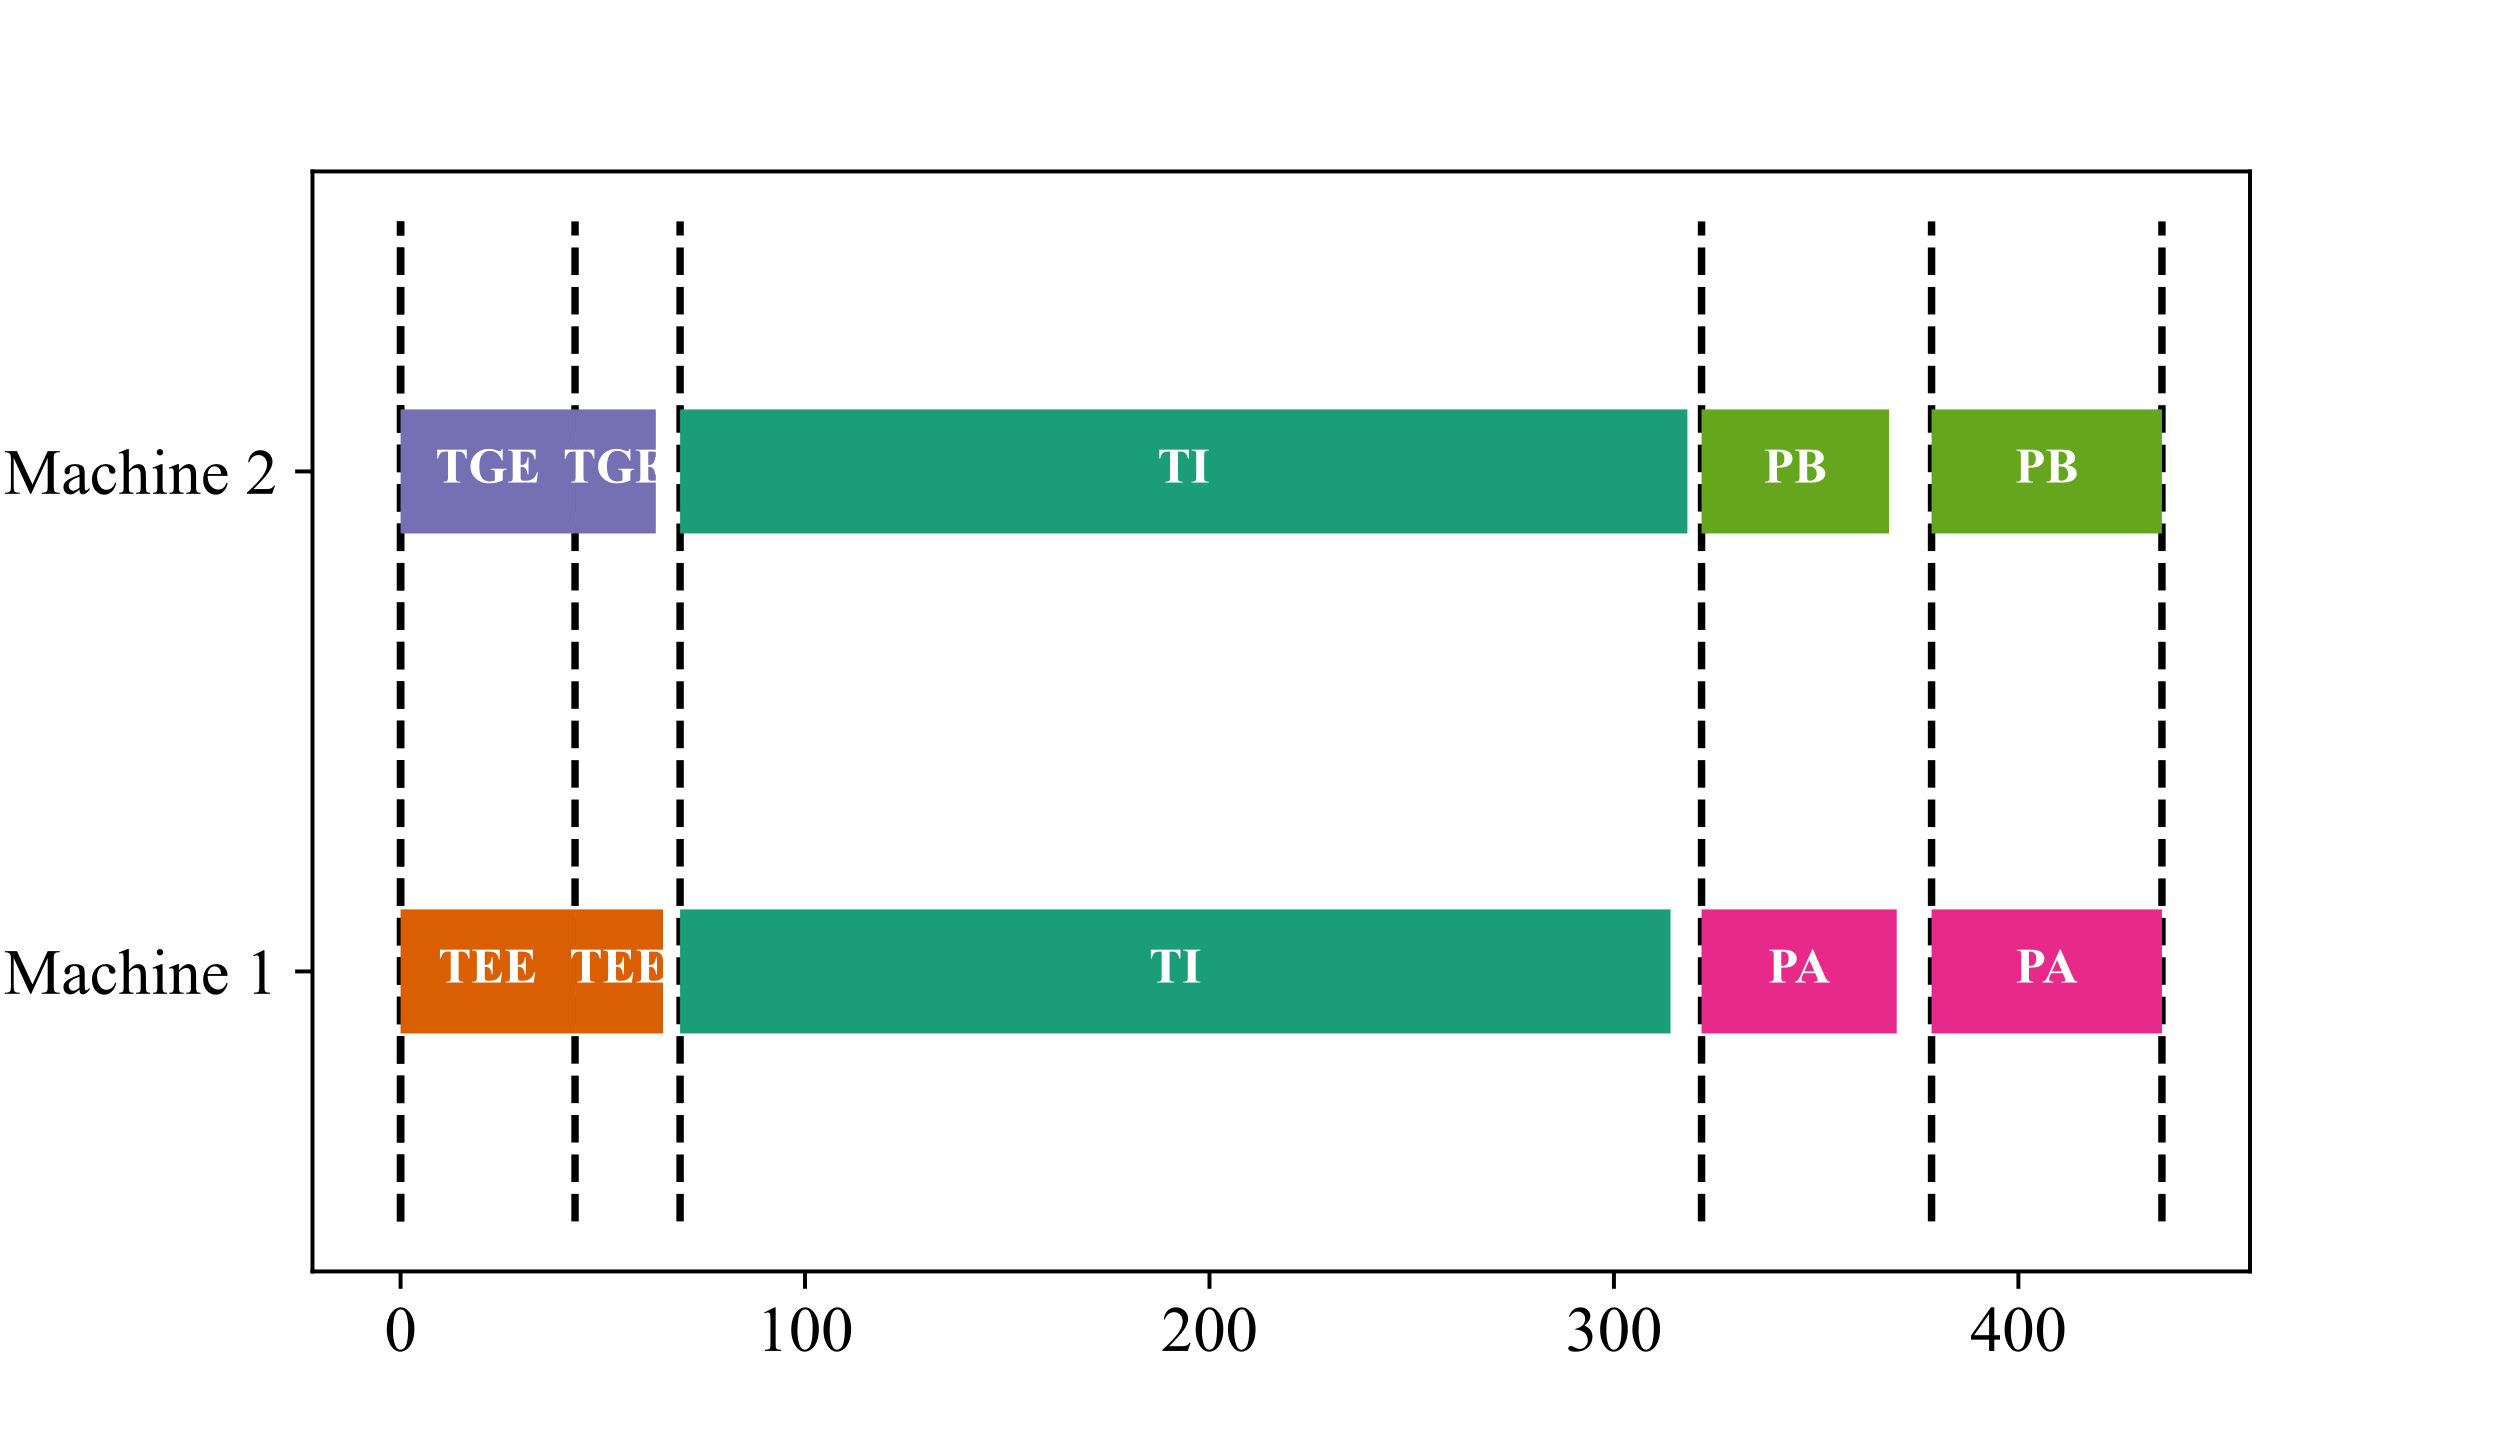 <?xml version="1.0" encoding="utf-8" standalone="no"?>
<!DOCTYPE svg PUBLIC "-//W3C//DTD SVG 1.1//EN"
  "http://www.w3.org/Graphics/SVG/1.1/DTD/svg11.dtd">
<!-- Created with matplotlib (https://matplotlib.org/) -->
<svg height="288pt" version="1.1" viewBox="0 0 504 288" width="504pt" xmlns="http://www.w3.org/2000/svg" xmlns:xlink="http://www.w3.org/1999/xlink">
 <defs>
  <style type="text/css">*{stroke-linecap:butt;stroke-linejoin:round;}</style>
 </defs>
 <g id="figure_1">
  <g id="patch_1">
   <path d="M 0 288 
L 504 288 
L 504 0 
L 0 0 
z
" style="fill:#ffffff;"/>
  </g>
  <g id="axes_1">
   <g id="patch_2">
    <path d="M 63 256.32 
L 453.6 256.32 
L 453.6 34.56 
L 63 34.56 
z
" style="fill:#ffffff;"/>
   </g>
   <g id="matplotlib.axis_1">
    <g id="xtick_1">
     <g id="line2d_1">
      <defs>
       <path d="M 0 0 
L 0 3.5 
" id="m663fe1f908" style="stroke:#000000;stroke-width:0.8;"/>
      </defs>
      <g>
       <use style="stroke:#000000;stroke-width:0.8;" x="80.755" xlink:href="#m663fe1f908" y="256.32"/>
      </g>
     </g>
     <g id="text_1">
      <!-- 0 -->
      <g transform="translate(77.505 272.347)scale(0.13 -0.13)">
       <defs>
        <path d="M 3.609 32.719 
Q 3.609 44.047 7.031 52.219 
Q 10.453 60.406 16.109 64.406 
Q 20.516 67.578 25.203 67.578 
Q 32.812 67.578 38.875 59.812 
Q 46.438 50.203 46.438 33.734 
Q 46.438 22.219 43.109 14.156 
Q 39.797 6.109 34.641 2.469 
Q 29.5 -1.172 24.703 -1.172 
Q 15.234 -1.172 8.938 10.016 
Q 3.609 19.438 3.609 32.719 
z
M 13.188 31.5 
Q 13.188 17.828 16.547 9.188 
Q 19.344 1.906 24.859 1.906 
Q 27.484 1.906 30.312 4.266 
Q 33.156 6.641 34.625 12.203 
Q 36.859 20.609 36.859 35.891 
Q 36.859 47.219 34.516 54.781 
Q 32.766 60.406 29.984 62.75 
Q 27.984 64.359 25.141 64.359 
Q 21.828 64.359 19.234 61.375 
Q 15.719 57.328 14.453 48.625 
Q 13.188 39.938 13.188 31.5 
z
" id="TimesNewRomanPSMT-48"/>
       </defs>
       <use xlink:href="#TimesNewRomanPSMT-48"/>
      </g>
     </g>
    </g>
    <g id="xtick_2">
     <g id="line2d_2">
      <g>
       <use style="stroke:#000000;stroke-width:0.8;" x="162.293" xlink:href="#m663fe1f908" y="256.32"/>
      </g>
     </g>
     <g id="text_2">
      <!-- 100 -->
      <g transform="translate(152.543 272.347)scale(0.13 -0.13)">
       <defs>
        <path d="M 11.719 59.719 
L 27.828 67.578 
L 29.438 67.578 
L 29.438 11.672 
Q 29.438 6.109 29.906 4.734 
Q 30.375 3.375 31.828 2.641 
Q 33.297 1.906 37.797 1.812 
L 37.797 0 
L 12.891 0 
L 12.891 1.812 
Q 17.578 1.906 18.938 2.609 
Q 20.312 3.328 20.844 4.516 
Q 21.391 5.719 21.391 11.672 
L 21.391 47.406 
Q 21.391 54.641 20.906 56.688 
Q 20.562 58.25 19.656 58.984 
Q 18.75 59.719 17.484 59.719 
Q 15.672 59.719 12.453 58.203 
z
" id="TimesNewRomanPSMT-49"/>
       </defs>
       <use xlink:href="#TimesNewRomanPSMT-49"/>
       <use x="50" xlink:href="#TimesNewRomanPSMT-48"/>
       <use x="100" xlink:href="#TimesNewRomanPSMT-48"/>
      </g>
     </g>
    </g>
    <g id="xtick_3">
     <g id="line2d_3">
      <g>
       <use style="stroke:#000000;stroke-width:0.8;" x="243.831" xlink:href="#m663fe1f908" y="256.32"/>
      </g>
     </g>
     <g id="text_3">
      <!-- 200 -->
      <g transform="translate(234.081 272.347)scale(0.13 -0.13)">
       <defs>
        <path d="M 45.844 12.75 
L 41.219 0 
L 2.156 0 
L 2.156 1.812 
Q 19.391 17.531 26.422 27.484 
Q 33.453 37.453 33.453 45.703 
Q 33.453 52 29.594 56.047 
Q 25.734 60.109 20.359 60.109 
Q 15.484 60.109 11.594 57.25 
Q 7.719 54.391 5.859 48.875 
L 4.047 48.875 
Q 5.281 57.906 10.328 62.734 
Q 15.375 67.578 22.953 67.578 
Q 31 67.578 36.391 62.406 
Q 41.797 57.234 41.797 50.203 
Q 41.797 45.172 39.453 40.141 
Q 35.844 32.234 27.734 23.391 
Q 15.578 10.109 12.547 7.375 
L 29.828 7.375 
Q 35.109 7.375 37.234 7.766 
Q 39.359 8.156 41.062 9.344 
Q 42.781 10.547 44.047 12.75 
z
" id="TimesNewRomanPSMT-50"/>
       </defs>
       <use xlink:href="#TimesNewRomanPSMT-50"/>
       <use x="50" xlink:href="#TimesNewRomanPSMT-48"/>
       <use x="100" xlink:href="#TimesNewRomanPSMT-48"/>
      </g>
     </g>
    </g>
    <g id="xtick_4">
     <g id="line2d_4">
      <g>
       <use style="stroke:#000000;stroke-width:0.8;" x="325.369" xlink:href="#m663fe1f908" y="256.32"/>
      </g>
     </g>
     <g id="text_4">
      <!-- 300 -->
      <g transform="translate(315.619 272.347)scale(0.13 -0.13)">
       <defs>
        <path d="M 5.078 53.609 
Q 7.906 60.297 12.219 63.938 
Q 16.547 67.578 23 67.578 
Q 30.953 67.578 35.203 62.406 
Q 38.422 58.547 38.422 54.156 
Q 38.422 46.922 29.344 39.203 
Q 35.453 36.812 38.578 32.375 
Q 41.703 27.938 41.703 21.922 
Q 41.703 13.328 36.234 7.031 
Q 29.109 -1.172 15.578 -1.172 
Q 8.891 -1.172 6.469 0.484 
Q 4.047 2.156 4.047 4.047 
Q 4.047 5.469 5.188 6.547 
Q 6.344 7.625 7.953 7.625 
Q 9.188 7.625 10.453 7.234 
Q 11.281 6.984 14.203 5.438 
Q 17.141 3.906 18.266 3.609 
Q 20.062 3.078 22.125 3.078 
Q 27.094 3.078 30.781 6.938 
Q 34.469 10.797 34.469 16.062 
Q 34.469 19.922 32.766 23.578 
Q 31.5 26.312 29.984 27.734 
Q 27.875 29.688 24.219 31.266 
Q 20.562 32.859 16.75 32.859 
L 15.188 32.859 
L 15.188 34.328 
Q 19.047 34.812 22.922 37.109 
Q 26.812 39.406 28.562 42.625 
Q 30.328 45.844 30.328 49.703 
Q 30.328 54.734 27.172 57.828 
Q 24.031 60.938 19.344 60.938 
Q 11.766 60.938 6.688 52.828 
z
" id="TimesNewRomanPSMT-51"/>
       </defs>
       <use xlink:href="#TimesNewRomanPSMT-51"/>
       <use x="50" xlink:href="#TimesNewRomanPSMT-48"/>
       <use x="100" xlink:href="#TimesNewRomanPSMT-48"/>
      </g>
     </g>
    </g>
    <g id="xtick_5">
     <g id="line2d_5">
      <g>
       <use style="stroke:#000000;stroke-width:0.8;" x="406.907" xlink:href="#m663fe1f908" y="256.32"/>
      </g>
     </g>
     <g id="text_5">
      <!-- 400 -->
      <g transform="translate(397.157 272.347)scale(0.13 -0.13)">
       <defs>
        <path d="M 46.531 24.422 
L 46.531 17.484 
L 37.641 17.484 
L 37.641 0 
L 29.594 0 
L 29.594 17.484 
L 1.562 17.484 
L 1.562 23.734 
L 32.281 67.578 
L 37.641 67.578 
L 37.641 24.422 
z
M 29.594 24.422 
L 29.594 57.281 
L 6.344 24.422 
z
" id="TimesNewRomanPSMT-52"/>
       </defs>
       <use xlink:href="#TimesNewRomanPSMT-52"/>
       <use x="50" xlink:href="#TimesNewRomanPSMT-48"/>
       <use x="100" xlink:href="#TimesNewRomanPSMT-48"/>
      </g>
     </g>
    </g>
   </g>
   <g id="matplotlib.axis_2">
    <g id="ytick_1">
     <g id="line2d_6">
      <defs>
       <path d="M 0 0 
L -3.5 0 
" id="m7395617044" style="stroke:#000000;stroke-width:0.8;"/>
      </defs>
      <g>
       <use style="stroke:#000000;stroke-width:0.8;" x="63" xlink:href="#m7395617044" y="195.84"/>
      </g>
     </g>
     <g id="text_6">
      <!-- Machine 1 -->
      <g transform="translate(0.766 200.353)scale(0.13 -0.13)">
       <defs>
        <path d="M 40.922 0 
L 15.328 55.719 
L 15.328 11.469 
Q 15.328 5.375 16.656 3.859 
Q 18.453 1.812 22.359 1.812 
L 24.703 1.812 
L 24.703 0 
L 1.656 0 
L 1.656 1.812 
L 4 1.812 
Q 8.203 1.812 9.969 4.344 
Q 11.031 5.906 11.031 11.469 
L 11.031 54.734 
Q 11.031 59.125 10.062 61.078 
Q 9.375 62.5 7.547 63.453 
Q 5.719 64.406 1.656 64.406 
L 1.656 66.219 
L 20.406 66.219 
L 44.438 14.406 
L 68.062 66.219 
L 86.812 66.219 
L 86.812 64.406 
L 84.516 64.406 
Q 80.281 64.406 78.516 61.859 
Q 77.438 60.297 77.438 54.734 
L 77.438 11.469 
Q 77.438 5.375 78.812 3.859 
Q 80.609 1.812 84.516 1.812 
L 86.812 1.812 
L 86.812 0 
L 58.688 0 
L 58.688 1.812 
L 61.031 1.812 
Q 65.281 1.812 67 4.344 
Q 68.062 5.906 68.062 11.469 
L 68.062 55.719 
L 42.531 0 
z
" id="TimesNewRomanPSMT-77"/>
        <path d="M 28.469 6.453 
Q 21.578 1.125 19.828 0.297 
Q 17.188 -0.922 14.203 -0.922 
Q 9.578 -0.922 6.562 2.25 
Q 3.562 5.422 3.562 10.594 
Q 3.562 13.875 5.031 16.266 
Q 7.031 19.578 11.984 22.5 
Q 16.938 25.438 28.469 29.641 
L 28.469 31.391 
Q 28.469 38.094 26.344 40.578 
Q 24.219 43.062 20.172 43.062 
Q 17.094 43.062 15.281 41.406 
Q 13.422 39.75 13.422 37.594 
L 13.531 34.766 
Q 13.531 32.516 12.375 31.297 
Q 11.234 30.078 9.375 30.078 
Q 7.562 30.078 6.422 31.344 
Q 5.281 32.625 5.281 34.812 
Q 5.281 39.016 9.578 42.531 
Q 13.875 46.047 21.625 46.047 
Q 27.594 46.047 31.391 44.047 
Q 34.281 42.531 35.641 39.312 
Q 36.531 37.203 36.531 30.719 
L 36.531 15.531 
Q 36.531 9.125 36.766 7.688 
Q 37.016 6.25 37.578 5.766 
Q 38.141 5.281 38.875 5.281 
Q 39.656 5.281 40.234 5.609 
Q 41.266 6.25 44.188 9.188 
L 44.188 6.453 
Q 38.719 -0.875 33.734 -0.875 
Q 31.344 -0.875 29.922 0.781 
Q 28.516 2.438 28.469 6.453 
z
M 28.469 9.625 
L 28.469 26.656 
Q 21.094 23.734 18.953 22.516 
Q 15.094 20.359 13.422 18.016 
Q 11.766 15.672 11.766 12.891 
Q 11.766 9.375 13.859 7.047 
Q 15.969 4.734 18.703 4.734 
Q 22.406 4.734 28.469 9.625 
z
" id="TimesNewRomanPSMT-97"/>
        <path d="M 41.109 17 
Q 39.312 8.156 34.031 3.391 
Q 28.766 -1.375 22.359 -1.375 
Q 14.75 -1.375 9.078 5.016 
Q 3.422 11.422 3.422 22.312 
Q 3.422 32.859 9.688 39.453 
Q 15.969 46.047 24.75 46.047 
Q 31.344 46.047 35.594 42.547 
Q 39.844 39.062 39.844 35.297 
Q 39.844 33.453 38.641 32.297 
Q 37.453 31.156 35.297 31.156 
Q 32.422 31.156 30.953 33.016 
Q 30.125 34.031 29.859 36.906 
Q 29.594 39.797 27.875 41.312 
Q 26.172 42.781 23.141 42.781 
Q 18.266 42.781 15.281 39.156 
Q 11.328 34.375 11.328 26.516 
Q 11.328 18.5 15.25 12.375 
Q 19.188 6.25 25.875 6.25 
Q 30.672 6.25 34.469 9.516 
Q 37.156 11.766 39.703 17.672 
z
" id="TimesNewRomanPSMT-99"/>
        <path d="M 16.266 69.438 
L 16.266 36.719 
Q 21.688 42.672 24.859 44.359 
Q 28.031 46.047 31.203 46.047 
Q 35.016 46.047 37.75 43.938 
Q 40.484 41.844 41.797 37.359 
Q 42.719 34.234 42.719 25.922 
L 42.719 10.109 
Q 42.719 5.859 43.406 4.297 
Q 43.891 3.125 45.062 2.438 
Q 46.234 1.766 49.359 1.766 
L 49.359 0 
L 27.391 0 
L 27.391 1.766 
L 28.422 1.766 
Q 31.547 1.766 32.766 2.703 
Q 33.984 3.656 34.469 5.516 
Q 34.625 6.297 34.625 10.109 
L 34.625 25.922 
Q 34.625 33.25 33.859 35.547 
Q 33.109 37.844 31.438 38.984 
Q 29.781 40.141 27.438 40.141 
Q 25.047 40.141 22.453 38.859 
Q 19.875 37.594 16.266 33.734 
L 16.266 10.109 
Q 16.266 5.516 16.766 4.391 
Q 17.281 3.266 18.672 2.516 
Q 20.062 1.766 23.484 1.766 
L 23.484 0 
L 1.312 0 
L 1.312 1.766 
Q 4.297 1.766 6 2.688 
Q 6.984 3.172 7.562 4.531 
Q 8.156 5.906 8.156 10.109 
L 8.156 50.594 
Q 8.156 58.25 7.781 60 
Q 7.422 61.766 6.656 62.391 
Q 5.906 63.031 4.641 63.031 
Q 3.609 63.031 1.312 62.25 
L 0.641 63.969 
L 14.016 69.438 
z
" id="TimesNewRomanPSMT-104"/>
        <path d="M 14.5 69.438 
Q 16.547 69.438 17.984 67.984 
Q 19.438 66.547 19.438 64.5 
Q 19.438 62.453 17.984 60.984 
Q 16.547 59.516 14.5 59.516 
Q 12.453 59.516 10.984 60.984 
Q 9.516 62.453 9.516 64.5 
Q 9.516 66.547 10.953 67.984 
Q 12.406 69.438 14.5 69.438 
z
M 18.562 46.047 
L 18.562 10.109 
Q 18.562 5.906 19.172 4.516 
Q 19.781 3.125 20.969 2.438 
Q 22.172 1.766 25.344 1.766 
L 25.344 0 
L 3.609 0 
L 3.609 1.766 
Q 6.891 1.766 8 2.391 
Q 9.125 3.031 9.781 4.484 
Q 10.453 5.953 10.453 10.109 
L 10.453 27.344 
Q 10.453 34.625 10.016 36.766 
Q 9.672 38.328 8.938 38.938 
Q 8.203 39.547 6.938 39.547 
Q 5.562 39.547 3.609 38.812 
L 2.938 40.578 
L 16.406 46.047 
z
" id="TimesNewRomanPSMT-105"/>
        <path d="M 16.156 36.578 
Q 24.031 46.047 31.156 46.047 
Q 34.812 46.047 37.453 44.219 
Q 40.094 42.391 41.656 38.188 
Q 42.719 35.25 42.719 29.203 
L 42.719 10.109 
Q 42.719 5.859 43.406 4.344 
Q 43.953 3.125 45.141 2.438 
Q 46.344 1.766 49.562 1.766 
L 49.562 0 
L 27.438 0 
L 27.438 1.766 
L 28.375 1.766 
Q 31.5 1.766 32.734 2.703 
Q 33.984 3.656 34.469 5.516 
Q 34.672 6.25 34.672 10.109 
L 34.672 28.422 
Q 34.672 34.516 33.078 37.281 
Q 31.5 40.047 27.734 40.047 
Q 21.922 40.047 16.156 33.688 
L 16.156 10.109 
Q 16.156 5.562 16.703 4.5 
Q 17.391 3.078 18.578 2.422 
Q 19.781 1.766 23.438 1.766 
L 23.438 0 
L 1.312 0 
L 1.312 1.766 
L 2.297 1.766 
Q 5.719 1.766 6.906 3.484 
Q 8.109 5.219 8.109 10.109 
L 8.109 26.703 
Q 8.109 34.766 7.734 36.516 
Q 7.375 38.281 6.609 38.906 
Q 5.859 39.547 4.594 39.547 
Q 3.219 39.547 1.312 38.812 
L 0.594 40.578 
L 14.062 46.047 
L 16.156 46.047 
z
" id="TimesNewRomanPSMT-110"/>
        <path d="M 10.641 27.875 
Q 10.594 17.922 15.484 12.25 
Q 20.359 6.594 26.953 6.594 
Q 31.344 6.594 34.594 9 
Q 37.844 11.422 40.047 17.281 
L 41.547 16.312 
Q 40.531 9.625 35.594 4.125 
Q 30.672 -1.375 23.25 -1.375 
Q 15.188 -1.375 9.453 4.906 
Q 3.719 11.188 3.719 21.781 
Q 3.719 33.25 9.594 39.672 
Q 15.484 46.094 24.359 46.094 
Q 31.891 46.094 36.719 41.141 
Q 41.547 36.188 41.547 27.875 
z
M 10.641 30.719 
L 31.344 30.719 
Q 31.109 35.016 30.328 36.766 
Q 29.109 39.5 26.688 41.062 
Q 24.266 42.625 21.625 42.625 
Q 17.578 42.625 14.375 39.469 
Q 11.188 36.328 10.641 30.719 
z
" id="TimesNewRomanPSMT-101"/>
        <path id="TimesNewRomanPSMT-32"/>
       </defs>
       <use xlink:href="#TimesNewRomanPSMT-77"/>
       <use x="88.916" xlink:href="#TimesNewRomanPSMT-97"/>
       <use x="133.301" xlink:href="#TimesNewRomanPSMT-99"/>
       <use x="177.686" xlink:href="#TimesNewRomanPSMT-104"/>
       <use x="227.686" xlink:href="#TimesNewRomanPSMT-105"/>
       <use x="255.469" xlink:href="#TimesNewRomanPSMT-110"/>
       <use x="305.469" xlink:href="#TimesNewRomanPSMT-101"/>
       <use x="349.854" xlink:href="#TimesNewRomanPSMT-32"/>
       <use x="374.854" xlink:href="#TimesNewRomanPSMT-49"/>
      </g>
     </g>
    </g>
    <g id="ytick_2">
     <g id="line2d_7">
      <g>
       <use style="stroke:#000000;stroke-width:0.8;" x="63" xlink:href="#m7395617044" y="95.04"/>
      </g>
     </g>
     <g id="text_7">
      <!-- Machine 2 -->
      <g transform="translate(0.766 99.553)scale(0.13 -0.13)">
       <use xlink:href="#TimesNewRomanPSMT-77"/>
       <use x="88.916" xlink:href="#TimesNewRomanPSMT-97"/>
       <use x="133.301" xlink:href="#TimesNewRomanPSMT-99"/>
       <use x="177.686" xlink:href="#TimesNewRomanPSMT-104"/>
       <use x="227.686" xlink:href="#TimesNewRomanPSMT-105"/>
       <use x="255.469" xlink:href="#TimesNewRomanPSMT-110"/>
       <use x="305.469" xlink:href="#TimesNewRomanPSMT-101"/>
       <use x="349.854" xlink:href="#TimesNewRomanPSMT-32"/>
       <use x="374.854" xlink:href="#TimesNewRomanPSMT-50"/>
      </g>
     </g>
    </g>
   </g>
   <g id="line2d_8">
    <path clip-path="url(#pb463774e68)" d="M 80.755 246.24 
L 80.755 44.64 
" style="fill:none;stroke:#000000;stroke-dasharray:5.55,2.4;stroke-dashoffset:0;stroke-width:1.5;"/>
   </g>
   <g id="line2d_9">
    <path clip-path="url(#pb463774e68)" d="M 80.755 246.24 
L 80.755 44.64 
" style="fill:none;stroke:#000000;stroke-dasharray:5.55,2.4;stroke-dashoffset:0;stroke-width:1.5;"/>
   </g>
   <g id="line2d_10">
    <path clip-path="url(#pb463774e68)" d="M 115.929 246.24 
L 115.929 44.64 
" style="fill:none;stroke:#000000;stroke-dasharray:5.55,2.4;stroke-dashoffset:0;stroke-width:1.5;"/>
   </g>
   <g id="line2d_11">
    <path clip-path="url(#pb463774e68)" d="M 137.105 246.24 
L 137.105 44.64 
" style="fill:none;stroke:#000000;stroke-dasharray:5.55,2.4;stroke-dashoffset:0;stroke-width:1.5;"/>
   </g>
   <g id="line2d_12">
    <path clip-path="url(#pb463774e68)" d="M 343.03 246.24 
L 343.03 44.64 
" style="fill:none;stroke:#000000;stroke-dasharray:5.55,2.4;stroke-dashoffset:0;stroke-width:1.5;"/>
   </g>
   <g id="line2d_13">
    <path clip-path="url(#pb463774e68)" d="M 389.403 246.24 
L 389.403 44.64 
" style="fill:none;stroke:#000000;stroke-dasharray:5.55,2.4;stroke-dashoffset:0;stroke-width:1.5;"/>
   </g>
   <g id="line2d_14">
    <path clip-path="url(#pb463774e68)" d="M 435.845 246.24 
L 435.845 44.64 
" style="fill:none;stroke:#000000;stroke-dasharray:5.55,2.4;stroke-dashoffset:0;stroke-width:1.5;"/>
   </g>
   <g id="line2d_15">
    <path clip-path="url(#pb463774e68)" d="M 137.105 195.84 
L 336.78 195.84 
" style="fill:none;stroke:#1b9e77;stroke-width:25;"/>
   </g>
   <g id="line2d_16">
    <path clip-path="url(#pb463774e68)" d="M 137.105 95.04 
L 340.176 95.04 
" style="fill:none;stroke:#1b9e77;stroke-width:25;"/>
   </g>
   <g id="line2d_17">
    <path clip-path="url(#pb463774e68)" d="M 80.755 195.84 
L 115.929 195.84 
" style="fill:none;stroke:#d95f02;stroke-width:25;"/>
   </g>
   <g id="line2d_18">
    <path clip-path="url(#pb463774e68)" d="M 115.929 195.84 
L 133.666 195.84 
" style="fill:none;stroke:#d95f02;stroke-width:25;"/>
   </g>
   <g id="line2d_19">
    <path clip-path="url(#pb463774e68)" d="M 80.755 95.04 
L 115.929 95.04 
" style="fill:none;stroke:#7570b3;stroke-width:25;"/>
   </g>
   <g id="line2d_20">
    <path clip-path="url(#pb463774e68)" d="M 115.929 95.04 
L 132.212 95.04 
" style="fill:none;stroke:#7570b3;stroke-width:25;"/>
   </g>
   <g id="line2d_21">
    <path clip-path="url(#pb463774e68)" d="M 343.03 195.84 
L 382.377 195.84 
" style="fill:none;stroke:#e7298a;stroke-width:25;"/>
   </g>
   <g id="line2d_22">
    <path clip-path="url(#pb463774e68)" d="M 389.403 195.84 
L 435.845 195.84 
" style="fill:none;stroke:#e7298a;stroke-width:25;"/>
   </g>
   <g id="line2d_23">
    <path clip-path="url(#pb463774e68)" d="M 343.03 95.04 
L 380.842 95.04 
" style="fill:none;stroke:#66a61e;stroke-width:25;"/>
   </g>
   <g id="line2d_24">
    <path clip-path="url(#pb463774e68)" d="M 389.403 95.04 
L 435.845 95.04 
" style="fill:none;stroke:#66a61e;stroke-width:25;"/>
   </g>
   <g id="patch_3">
    <path d="M 63 256.32 
L 63 34.56 
" style="fill:none;stroke:#000000;stroke-linecap:square;stroke-linejoin:miter;stroke-width:0.8;"/>
   </g>
   <g id="patch_4">
    <path d="M 453.6 256.32 
L 453.6 34.56 
" style="fill:none;stroke:#000000;stroke-linecap:square;stroke-linejoin:miter;stroke-width:0.8;"/>
   </g>
   <g id="patch_5">
    <path d="M 63 256.32 
L 453.6 256.32 
" style="fill:none;stroke:#000000;stroke-linecap:square;stroke-linejoin:miter;stroke-width:0.8;"/>
   </g>
   <g id="patch_6">
    <path d="M 63 34.56 
L 453.6 34.56 
" style="fill:none;stroke:#000000;stroke-linecap:square;stroke-linejoin:miter;stroke-width:0.8;"/>
   </g>
   <g id="text_8">
    <!-- TI -->
    <g style="fill:#ffffff;" transform="translate(231.661 198.081)scale(0.1 -0.1)">
     <defs>
      <path d="M 63.094 66.219 
L 63.094 48.297 
L 61.328 48.297 
Q 59.766 54.5 57.859 57.203 
Q 55.953 59.906 52.641 61.531 
Q 50.781 62.406 46.141 62.406 
L 41.219 62.406 
L 41.219 11.328 
Q 41.219 6.25 41.766 4.984 
Q 42.328 3.719 43.969 2.766 
Q 45.609 1.812 48.438 1.812 
L 50.641 1.812 
L 50.641 0 
L 15.969 0 
L 15.969 1.812 
L 18.172 1.812 
Q 21.047 1.812 22.797 2.828 
Q 24.078 3.516 24.812 5.172 
Q 25.344 6.344 25.344 11.328 
L 25.344 62.406 
L 20.562 62.406 
Q 13.875 62.406 10.844 59.578 
Q 6.594 55.609 5.469 48.297 
L 3.609 48.297 
L 3.609 66.219 
z
" id="TimesNewRomanPS-BoldMT-84"/>
      <path d="M 36.625 1.812 
L 36.625 0 
L 2 0 
L 2 1.812 
L 4.203 1.812 
Q 7.078 1.812 8.844 2.828 
Q 10.109 3.516 10.797 5.172 
Q 11.328 6.344 11.328 11.328 
L 11.328 54.891 
Q 11.328 59.969 10.781 61.234 
Q 10.25 62.5 8.609 63.453 
Q 6.984 64.406 4.203 64.406 
L 2 64.406 
L 2 66.219 
L 36.625 66.219 
L 36.625 64.406 
L 34.422 64.406 
Q 31.547 64.406 29.781 63.375 
Q 28.516 62.703 27.781 61.031 
Q 27.25 59.859 27.25 54.891 
L 27.25 11.328 
Q 27.25 6.25 27.812 4.984 
Q 28.375 3.719 30 2.766 
Q 31.641 1.812 34.422 1.812 
z
" id="TimesNewRomanPS-BoldMT-73"/>
     </defs>
     <use xlink:href="#TimesNewRomanPS-BoldMT-84"/>
     <use x="66.699" xlink:href="#TimesNewRomanPS-BoldMT-73"/>
    </g>
   </g>
   <g id="text_9">
    <!-- TI -->
    <g style="fill:#ffffff;" transform="translate(233.359 97.281)scale(0.1 -0.1)">
     <use xlink:href="#TimesNewRomanPS-BoldMT-84"/>
     <use x="66.699" xlink:href="#TimesNewRomanPS-BoldMT-73"/>
    </g>
   </g>
   <g id="text_10">
    <!-- TEE -->
    <g style="fill:#ffffff;" transform="translate(88.337 198.081)scale(0.1 -0.1)">
     <defs>
      <path d="M 27.25 62.406 
L 27.25 35.453 
L 28.562 35.453 
Q 34.859 35.453 37.688 39.406 
Q 40.531 43.359 41.312 51.078 
L 43.172 51.078 
L 43.172 16.406 
L 41.312 16.406 
Q 40.719 22.078 38.844 25.688 
Q 36.969 29.297 34.469 30.531 
Q 31.984 31.781 27.25 31.781 
L 27.25 13.141 
Q 27.25 7.672 27.703 6.438 
Q 28.172 5.219 29.438 4.438 
Q 30.719 3.656 33.547 3.656 
L 37.5 3.656 
Q 46.781 3.656 52.359 7.953 
Q 57.953 12.25 60.406 21.047 
L 62.203 21.047 
L 59.234 0 
L 2 0 
L 2 1.812 
L 4.203 1.812 
Q 7.078 1.812 8.844 2.828 
Q 10.109 3.516 10.797 5.172 
Q 11.328 6.344 11.328 11.328 
L 11.328 54.891 
Q 11.328 59.375 11.078 60.406 
Q 10.594 62.109 9.281 63.031 
Q 7.422 64.406 4.203 64.406 
L 2 64.406 
L 2 66.219 
L 57.422 66.219 
L 57.422 46.625 
L 55.562 46.625 
Q 54.156 53.812 51.594 56.938 
Q 49.031 60.062 44.344 61.531 
Q 41.609 62.406 34.078 62.406 
z
" id="TimesNewRomanPS-BoldMT-69"/>
     </defs>
     <use xlink:href="#TimesNewRomanPS-BoldMT-84"/>
     <use x="66.699" xlink:href="#TimesNewRomanPS-BoldMT-69"/>
     <use x="133.398" xlink:href="#TimesNewRomanPS-BoldMT-69"/>
    </g>
   </g>
   <g id="text_11">
    <!-- TEE -->
    <g style="fill:#ffffff;" transform="translate(114.792 198.081)scale(0.1 -0.1)">
     <use xlink:href="#TimesNewRomanPS-BoldMT-84"/>
     <use x="66.699" xlink:href="#TimesNewRomanPS-BoldMT-69"/>
     <use x="133.398" xlink:href="#TimesNewRomanPS-BoldMT-69"/>
    </g>
   </g>
   <g id="text_12">
    <!-- TGE -->
    <g style="fill:#ffffff;" transform="translate(87.783 97.281)scale(0.1 -0.1)">
     <defs>
      <path d="M 69 67.719 
L 69 44.391 
L 67.188 44.391 
Q 63.922 53.953 57.375 58.938 
Q 50.828 63.922 43.062 63.922 
Q 35.641 63.922 30.703 59.734 
Q 25.781 55.562 23.734 48.094 
Q 21.688 40.625 21.688 32.766 
Q 21.688 23.25 23.922 16.062 
Q 26.172 8.891 31.172 5.516 
Q 36.188 2.156 43.062 2.156 
Q 45.453 2.156 47.969 2.656 
Q 50.484 3.172 53.125 4.156 
L 53.125 17.922 
Q 53.125 21.828 52.578 22.969 
Q 52.047 24.125 50.359 25.047 
Q 48.688 25.984 46.297 25.984 
L 44.578 25.984 
L 44.578 27.781 
L 76.766 27.781 
L 76.766 25.984 
Q 73.094 25.734 71.656 24.969 
Q 70.219 24.219 69.438 22.469 
Q 69 21.531 69 17.922 
L 69 4.156 
Q 62.641 1.312 55.781 -0.125 
Q 48.922 -1.562 41.547 -1.562 
Q 32.125 -1.562 25.891 1 
Q 19.672 3.562 14.906 7.734 
Q 10.156 11.922 7.469 17.141 
Q 4.047 23.875 4.047 32.234 
Q 4.047 47.172 14.547 57.469 
Q 25.047 67.781 40.969 67.781 
Q 45.906 67.781 49.859 67 
Q 52 66.609 56.812 64.766 
Q 61.625 62.938 62.5 62.938 
Q 63.875 62.938 65.047 63.938 
Q 66.219 64.938 67.188 67.719 
z
" id="TimesNewRomanPS-BoldMT-71"/>
     </defs>
     <use xlink:href="#TimesNewRomanPS-BoldMT-84"/>
     <use x="66.699" xlink:href="#TimesNewRomanPS-BoldMT-71"/>
     <use x="144.482" xlink:href="#TimesNewRomanPS-BoldMT-69"/>
    </g>
   </g>
   <g id="text_13">
    <!-- TGE -->
    <g style="fill:#ffffff;" transform="translate(113.512 97.281)scale(0.1 -0.1)">
     <use xlink:href="#TimesNewRomanPS-BoldMT-84"/>
     <use x="66.699" xlink:href="#TimesNewRomanPS-BoldMT-71"/>
     <use x="144.482" xlink:href="#TimesNewRomanPS-BoldMT-69"/>
    </g>
   </g>
   <g id="text_14">
    <!-- PA -->
    <g style="fill:#ffffff;" transform="translate(356.407 198.081)scale(0.1 -0.1)">
     <defs>
      <path d="M 27 29.984 
L 27 11.625 
Q 27 6.25 27.656 4.859 
Q 28.328 3.469 30 2.641 
Q 31.688 1.812 36.188 1.812 
L 36.188 0 
L 2.547 0 
L 2.547 1.812 
Q 7.125 1.812 8.766 2.656 
Q 10.406 3.516 11.062 4.875 
Q 11.719 6.25 11.719 11.625 
L 11.719 54.594 
Q 11.719 59.969 11.062 61.359 
Q 10.406 62.75 8.734 63.578 
Q 7.078 64.406 2.547 64.406 
L 2.547 66.219 
L 31.391 66.219 
Q 45.656 66.219 51.859 61.141 
Q 58.062 56.062 58.062 48.438 
Q 58.062 42 54.047 37.406 
Q 50.047 32.812 43.016 31.156 
Q 38.281 29.984 27 29.984 
z
M 27 62.406 
L 27 33.797 
Q 28.609 33.688 29.438 33.688 
Q 35.406 33.688 38.625 37.219 
Q 41.844 40.766 41.844 48.188 
Q 41.844 55.562 38.625 58.984 
Q 35.406 62.406 29 62.406 
z
" id="TimesNewRomanPS-BoldMT-80"/>
      <path d="M 41.609 18.844 
L 18.219 18.844 
L 15.438 12.406 
Q 14.062 9.188 14.062 7.078 
Q 14.062 4.297 16.312 2.984 
Q 17.625 2.203 22.797 1.812 
L 22.797 0 
L 0.781 0 
L 0.781 1.812 
Q 4.344 2.344 6.641 4.75 
Q 8.938 7.172 12.312 14.75 
L 35.984 67.578 
L 36.922 67.578 
L 60.797 13.281 
Q 64.203 5.562 66.406 3.562 
Q 68.062 2.047 71.094 1.812 
L 71.094 0 
L 39.062 0 
L 39.062 1.812 
L 40.375 1.812 
Q 44.234 1.812 45.797 2.875 
Q 46.875 3.656 46.875 5.125 
Q 46.875 6 46.578 6.938 
Q 46.484 7.375 45.125 10.594 
z
M 39.938 22.469 
L 30.078 45.266 
L 19.922 22.469 
z
" id="TimesNewRomanPS-BoldMT-65"/>
     </defs>
     <use xlink:href="#TimesNewRomanPS-BoldMT-80"/>
     <use x="53.709" xlink:href="#TimesNewRomanPS-BoldMT-65"/>
    </g>
   </g>
   <g id="text_15">
    <!-- PA -->
    <g style="fill:#ffffff;" transform="translate(406.328 198.081)scale(0.1 -0.1)">
     <use xlink:href="#TimesNewRomanPS-BoldMT-80"/>
     <use x="53.709" xlink:href="#TimesNewRomanPS-BoldMT-65"/>
    </g>
   </g>
   <g id="text_16">
    <!-- PB -->
    <g style="fill:#ffffff;" transform="translate(355.547 97.281)scale(0.1 -0.1)">
     <defs>
      <path d="M 44.484 35.109 
Q 53.906 32.906 57.719 29.781 
Q 63.188 25.344 63.188 18.266 
Q 63.188 10.797 57.172 5.906 
Q 49.812 0 35.75 0 
L 2.094 0 
L 2.094 1.812 
Q 6.688 1.812 8.328 2.656 
Q 9.969 3.516 10.625 4.875 
Q 11.281 6.25 11.281 11.625 
L 11.281 54.594 
Q 11.281 59.969 10.625 61.359 
Q 9.969 62.75 8.297 63.578 
Q 6.641 64.406 2.094 64.406 
L 2.094 66.219 
L 33.844 66.219 
Q 45.219 66.219 49.953 64.188 
Q 54.688 62.156 57.422 58.125 
Q 60.156 54.109 60.156 49.562 
Q 60.156 44.781 56.688 41.047 
Q 53.219 37.312 44.484 35.109 
z
M 26.703 36.422 
Q 33.641 36.422 36.938 37.984 
Q 40.234 39.547 41.984 42.375 
Q 43.75 45.219 43.75 49.609 
Q 43.75 54 42.016 56.812 
Q 40.281 59.625 37.062 61.078 
Q 33.844 62.547 26.703 62.5 
z
M 26.703 32.625 
L 26.703 11.375 
L 26.656 8.938 
Q 26.656 6.297 28 4.953 
Q 29.344 3.609 31.984 3.609 
Q 35.891 3.609 39.188 5.344 
Q 42.484 7.078 44.234 10.375 
Q 46 13.672 46 17.719 
Q 46 22.359 43.844 26.047 
Q 41.703 29.734 37.938 31.203 
Q 34.188 32.672 26.703 32.625 
z
" id="TimesNewRomanPS-BoldMT-66"/>
     </defs>
     <use xlink:href="#TimesNewRomanPS-BoldMT-80"/>
     <use x="61.084" xlink:href="#TimesNewRomanPS-BoldMT-66"/>
    </g>
   </g>
   <g id="text_17">
    <!-- PB -->
    <g style="fill:#ffffff;" transform="translate(406.235 97.281)scale(0.1 -0.1)">
     <use xlink:href="#TimesNewRomanPS-BoldMT-80"/>
     <use x="61.084" xlink:href="#TimesNewRomanPS-BoldMT-66"/>
    </g>
   </g>
  </g>
 </g>
 <defs>
  <clipPath id="pb463774e68">
   <rect height="221.76" width="390.6" x="63" y="34.56"/>
  </clipPath>
 </defs>
</svg>
